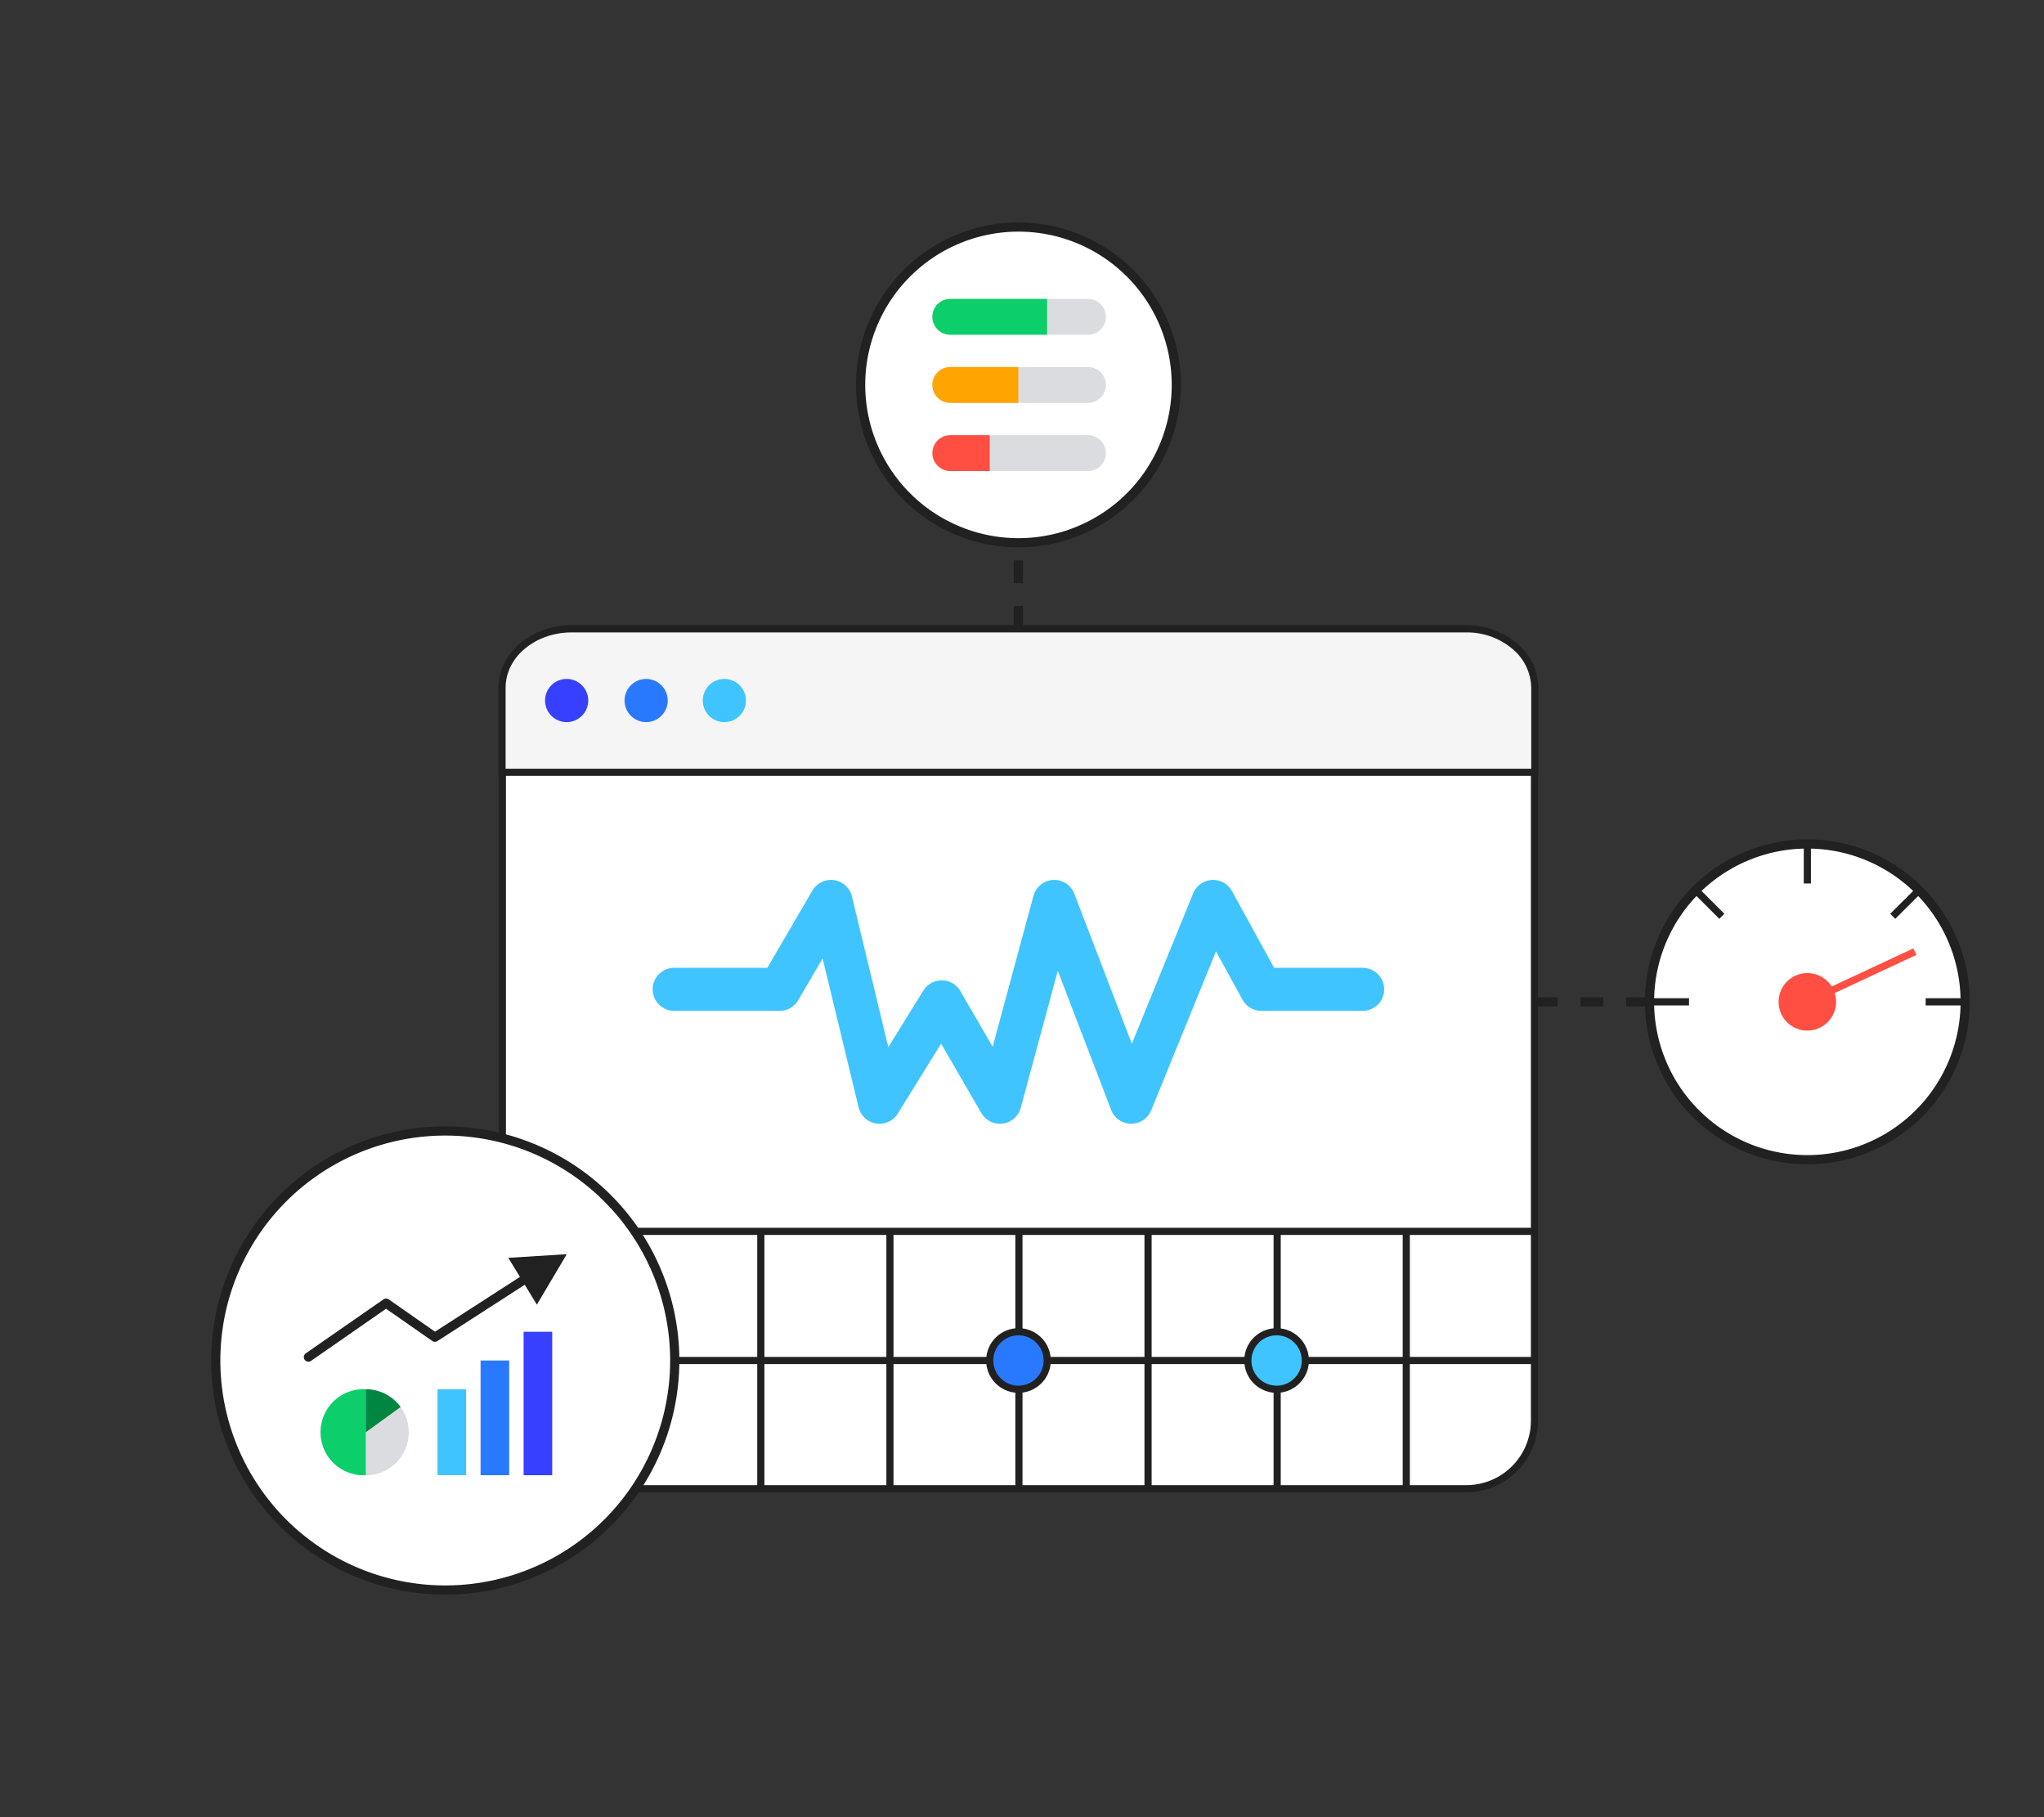 <svg id="Layer_1" data-name="Layer 1" xmlns="http://www.w3.org/2000/svg" viewBox="0 0 180 160"><rect x="0" y="0" width="180" height="160" fill="#333333" stroke="none"/><defs><style>.cls-1,.cls-10{fill:#fff;}.cls-1,.cls-10,.cls-15,.cls-17,.cls-2,.cls-3,.cls-4,.cls-5{stroke:#212121;}.cls-1,.cls-16,.cls-2,.cls-3,.cls-4,.cls-5{stroke-width:0.63px;}.cls-15,.cls-16,.cls-17,.cls-2,.cls-9{fill:none;}.cls-3,.cls-8{fill:#3fc4ff;}.cls-4,.cls-6{fill:#2979ff;}.cls-5{fill:#f5f5f5;}.cls-11,.cls-18,.cls-5{fill-rule:evenodd;}.cls-7{fill:#3740ff;}.cls-9{stroke:#3fc4ff;stroke-width:3.79px;}.cls-17,.cls-9{stroke-linecap:round;stroke-linejoin:round;}.cls-10,.cls-15,.cls-17{stroke-width:0.81px;}.cls-11,.cls-19{fill:#dadce0;}.cls-12{fill:#0cce6b;}.cls-13{fill:#ffa400;}.cls-14{fill:#ff4e42;}.cls-15{stroke-dasharray:2.01 2.01;}.cls-16{stroke:#ff4e42;}.cls-18{fill:#212121;}.cls-20{fill:#018642;}</style></defs><path class="cls-1" d="M129.13,55.37H50.24a6,6,0,0,0-6,6v63.71a6,6,0,0,0,6,6h78.89a6,6,0,0,0,6-6V61.41a6,6,0,0,0-6-6Z"/><path class="cls-2" d="M44.21,108.42h90.95M44.21,119.79h90.95M55.58,108.42v22.74M67,108.42v22.74m11.37-22.74v22.74m11.36-22.74v22.74m11.37-22.74v22.74m11.37-22.74v22.74m11.37-22.74v22.74"/><path class="cls-3" d="M112.42,122.32a2.53,2.53,0,1,0-2.53-2.53A2.53,2.53,0,0,0,112.42,122.32Z"/><path class="cls-4" d="M89.68,122.32a2.53,2.53,0,1,0-2.52-2.53A2.53,2.53,0,0,0,89.68,122.32Z"/><path class="cls-5" d="M50.24,55.37h78.89a6.51,6.51,0,0,1,4.26,1.52,4.89,4.89,0,0,1,1.77,3.68V68H44.21V60.57a4.64,4.64,0,0,1,.46-2A5.18,5.18,0,0,1,46,56.89a6.34,6.34,0,0,1,2-1.13,7,7,0,0,1,2.31-.39Z"/><path class="cls-6" d="M56.84,63.58A1.9,1.9,0,1,0,55,61.68,1.9,1.9,0,0,0,56.84,63.58Z"/><path class="cls-7" d="M49.89,63.58A1.9,1.9,0,1,0,48,61.68,1.9,1.9,0,0,0,49.89,63.58Z"/><path class="cls-8" d="M63.79,63.58a1.9,1.9,0,1,0-1.9-1.9A1.89,1.89,0,0,0,63.79,63.58Z"/><path class="cls-9" d="M59.37,87.11h9.29l4.52-7.74,4.27,17.68,5.48-8.84,5.13,8.84,4.78-17.68,6.78,17.68,7.21-17.68,4.25,7.74H120"/><path class="cls-10" d="M89.68,47.79a13.9,13.9,0,1,0-13.89-13.9A13.9,13.9,0,0,0,89.68,47.79Z"/><path class="cls-11" d="M82.11,27.89a1.57,1.57,0,0,1,1.57-1.57h12a1.58,1.58,0,1,1,0,3.15h-12A1.57,1.57,0,0,1,82.11,27.89Zm0,6a1.57,1.57,0,0,1,1.57-1.57h12a1.58,1.58,0,1,1,0,3.15h-12A1.57,1.57,0,0,1,82.11,33.89Zm1.57,4.43a1.58,1.58,0,0,0,0,3.15h12a1.58,1.58,0,1,0,0-3.15Z"/><path class="cls-12" d="M82.11,27.89a1.57,1.57,0,0,1,1.57-1.57h8.53v3.15H83.68A1.57,1.57,0,0,1,82.11,27.89Z"/><path class="cls-13" d="M82.11,33.89a1.57,1.57,0,0,1,1.57-1.57h6v3.15h-6A1.57,1.57,0,0,1,82.11,33.89Z"/><path class="cls-14" d="M82.11,39.89a1.57,1.57,0,0,1,1.57-1.57h3.48v3.15H83.68A1.57,1.57,0,0,1,82.11,39.89Z"/><path class="cls-15" d="M89.68,55.37V47.79m45.48,40.42h10.1"/><path class="cls-10" d="M159.16,102.11a13.9,13.9,0,1,0-13.9-13.9A13.9,13.9,0,0,0,159.16,102.11Z"/><path class="cls-14" d="M159.16,90.74a2.53,2.53,0,1,0-2.53-2.53A2.52,2.52,0,0,0,159.16,90.74Z"/><path class="cls-2" d="M145.26,88.21h3.48m10.42-13.89v3.47m13.89,10.42h-3.47m-20.26-9.84,2.31,2.31M169,78.37l-2.32,2.31"/><path class="cls-16" d="M159.16,88.21l9.47-4.42"/><path class="cls-10" d="M39.16,140A20.21,20.21,0,1,0,19,119.79,20.21,20.21,0,0,0,39.16,140Z"/><path class="cls-17" d="M27.16,119.49,34,114.74l4.3,3,9.09-5.86"/><path class="cls-18" d="M49.91,110.43l-2.63,4.44-2.52-4.12,5.15-.32Z"/><path class="cls-8" d="M38.53,122.32h2.52v7.57H38.53Z"/><path class="cls-6" d="M42.32,119.79h2.52v10.1H42.32Z"/><path class="cls-7" d="M46.11,117.26h2.52v12.63H46.11Z"/><circle class="cls-19" cx="32.21" cy="126.11" r="3.79"/><path class="cls-12" d="M32.21,129.89a3.79,3.79,0,1,1,0-7.57Z"/><path class="cls-20" d="M32.21,122.32a3.81,3.81,0,0,1,3.07,1.56l-3.07,2.23Z"/></svg>